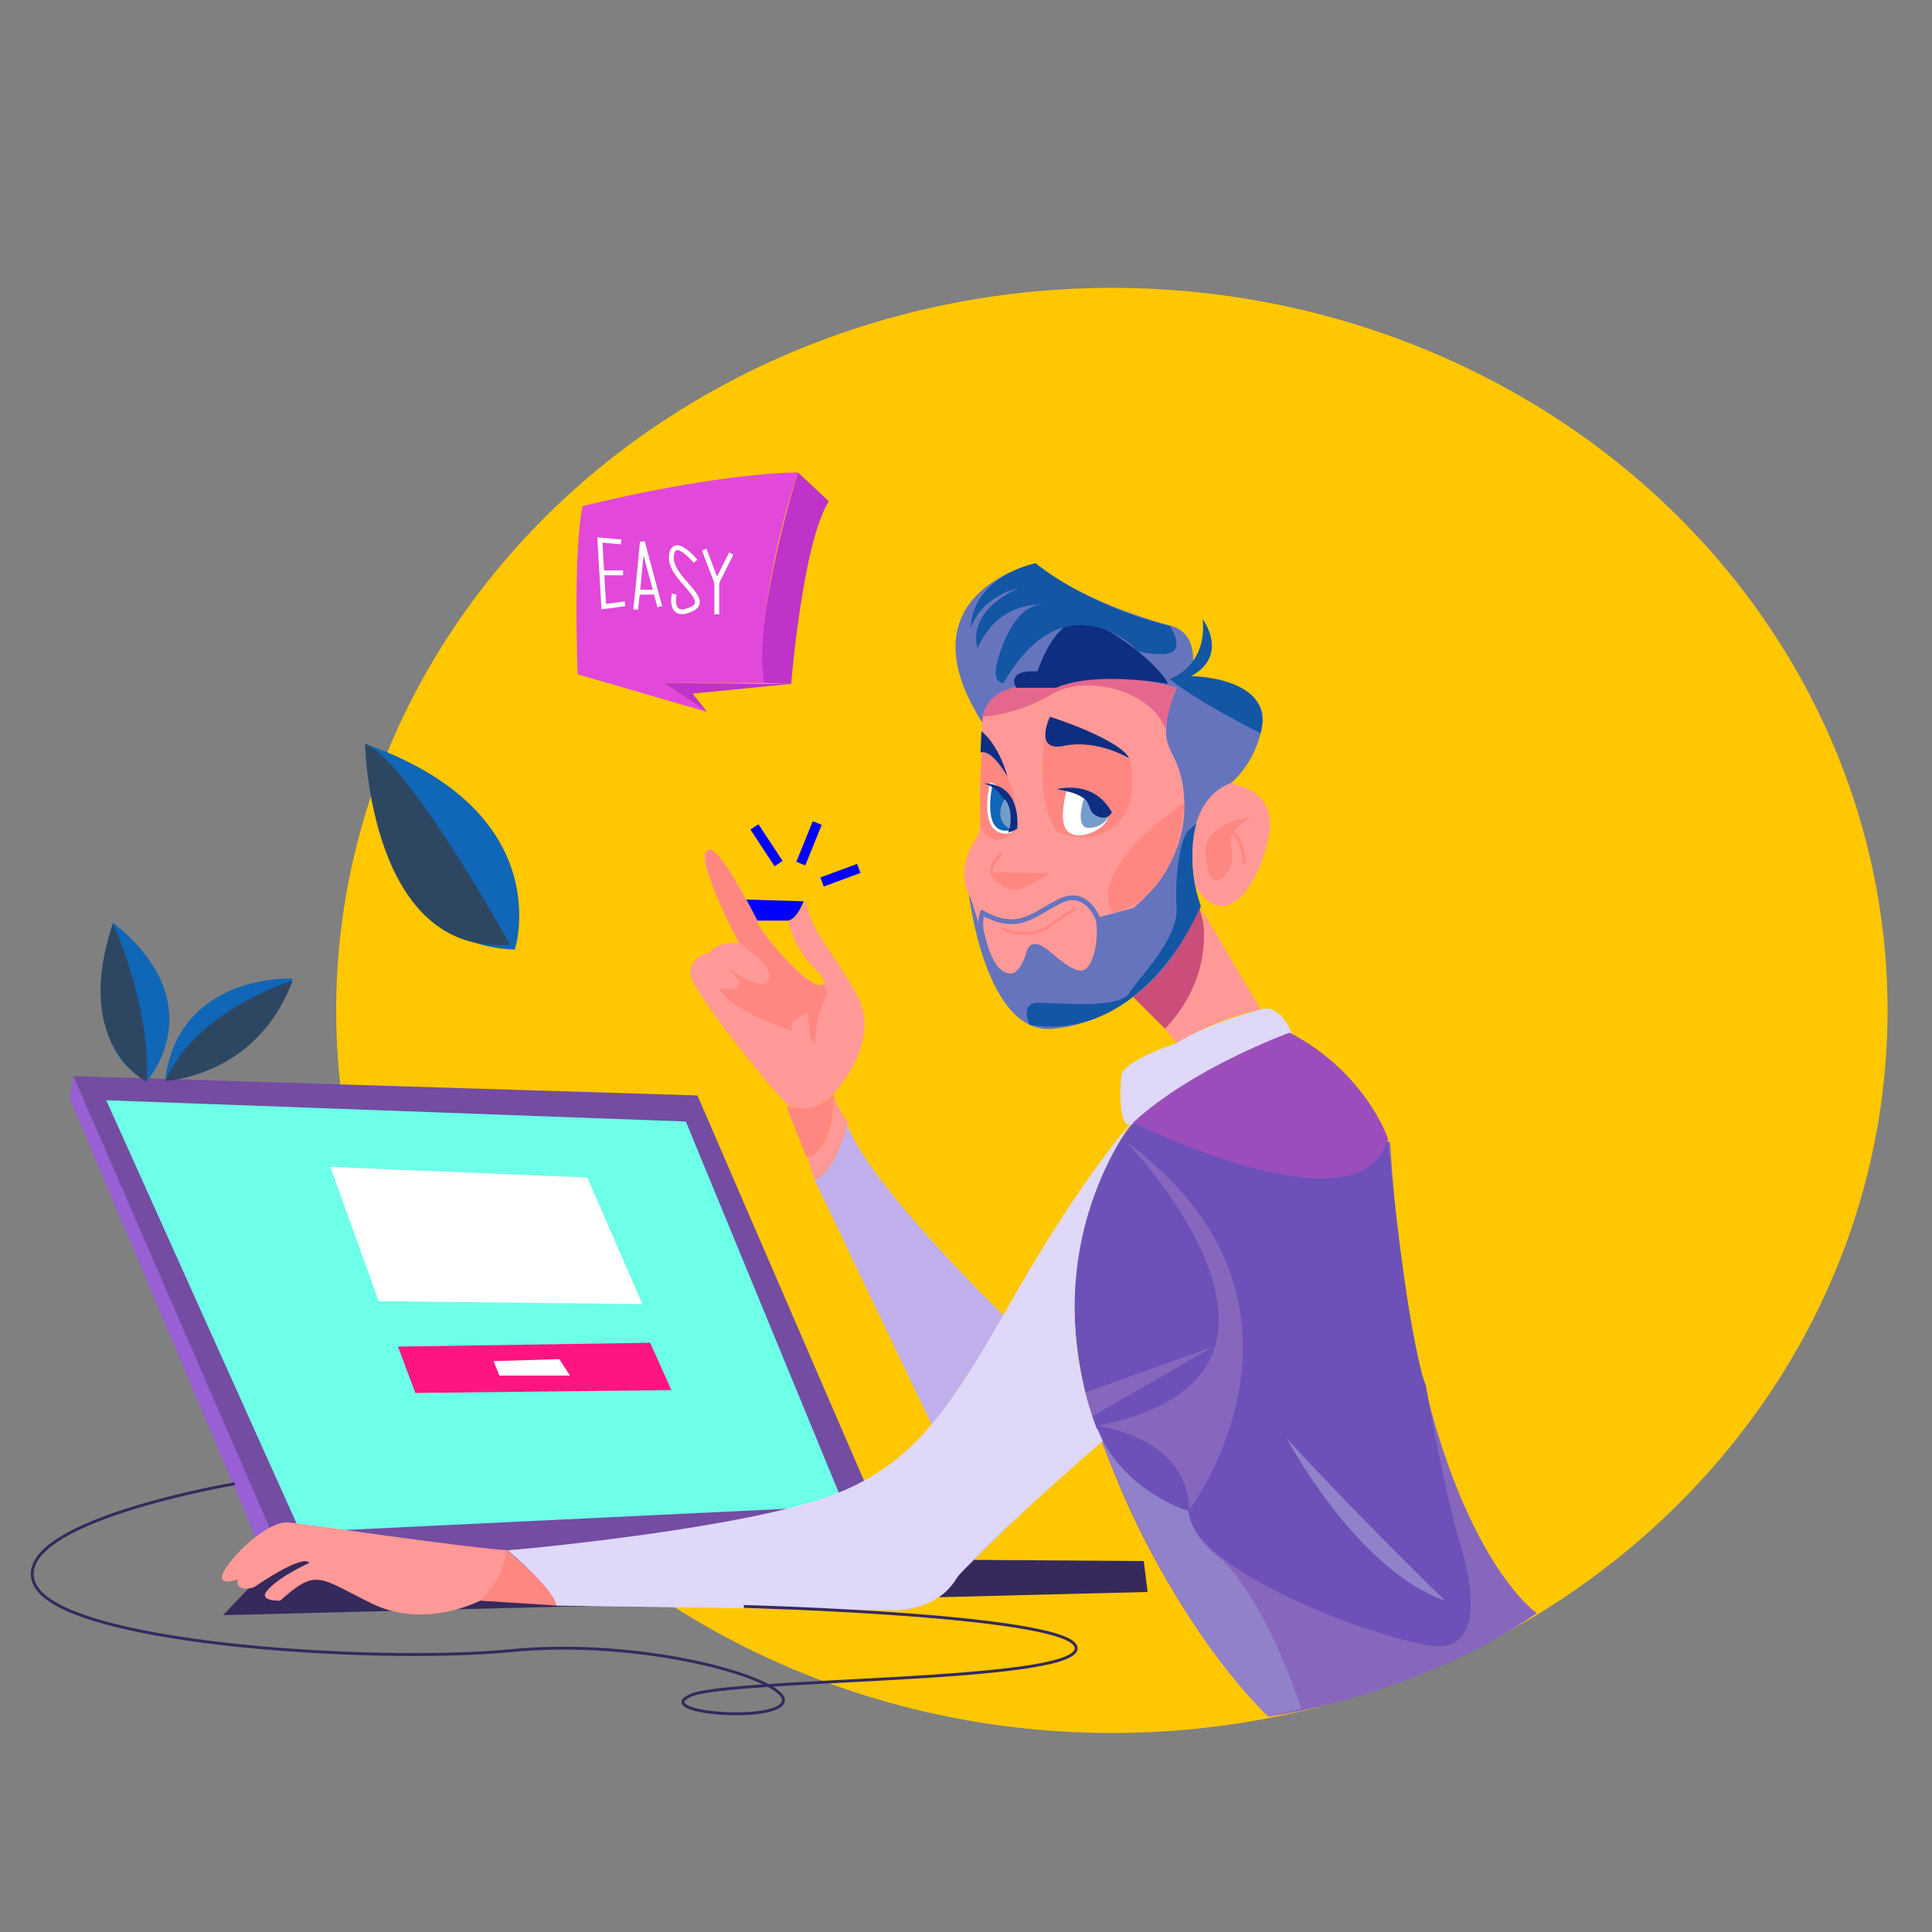 <?xml version="1.0" encoding="UTF-8"?>
<!DOCTYPE svg PUBLIC "-//W3C//DTD SVG 1.1//EN" "http://www.w3.org/Graphics/SVG/1.1/DTD/svg11.dtd">
<!-- Creator: CorelDRAW X8 -->
<svg xmlns="http://www.w3.org/2000/svg" xml:space="preserve" width="2in" height="2in" version="1.1" style="shape-rendering:geometricPrecision; text-rendering:geometricPrecision; image-rendering:optimizeQuality; fill-rule:evenodd; clip-rule:evenodd"
viewBox="0 0 2000 2000"
 xmlns:xlink="http://www.w3.org/1999/xlink">
 <rect x="0" y="0" width="2000" height="2000" fill="#808080" stroke="none"/>
 <defs>
  <style type="text/css">
   <![CDATA[
    .str4 {stroke:blue;stroke-width:9.996}
    .str2 {stroke:#6674BE;stroke-width:4.996}
    .str6 {stroke:white;stroke-width:4.996}
    .str5 {stroke:#36295C;stroke-width:2.996}
    .str1 {stroke:#FF8781;stroke-width:2.996}
    .str0 {stroke:white;stroke-width:3}
    .str3 {stroke:black;stroke-width:0.996}
    .fil11 {fill:none}
    .fil22 {fill:blue}
    .fil10 {fill:#0E2E82}
    .fil8 {fill:#1066B7}
    .fil15 {fill:#1356A4}
    .fil28 {fill:#2D4763}
    .fil1 {fill:#36295C}
    .fil4 {fill:#6674BE}
    .fil3 {fill:#6D51B8}
    .fil24 {fill:#6DFFE8}
    .fil23 {fill:#744CA2}
    .fil9 {fill:#759DCB}
    .fil2 {fill:#8767BE}
    .fil17 {fill:#9181CA}
    .fil27 {fill:#995FD4}
    .fil16 {fill:#9B4EBB}
    .fil19 {fill:#BF33C8}
    .fil21 {fill:#C0AFEB}
    .fil13 {fill:#CB4D7A}
    .fil20 {fill:#CCBBEC}
    .fil14 {fill:#DFD8F9}
    .fil18 {fill:#E248D9}
    .fil12 {fill:#E4688E}
    .fil25 {fill:#FF1581}
    .fil6 {fill:#FF8781}
    .fil5 {fill:#FF9997}
    .fil0 {fill:#FFC700}
    .fil7 {fill:white}
    .fil26 {fill:white}
   ]]>
  </style>
 </defs>
 <g id="Layer_x0020_1">
  <ellipse class="fil0" cx="1151" cy="1046" rx="803" ry="748"/>
  <polygon class="fil1" points="231,1672 1188,1648 1184,1616 290,1610 "/>
  <path class="fil2" d="M1591 1670c0,0 -127,-85 -152,-488l-266 -20c0,0 -106,121 -37,317 68,196 177,298 177,298 0,0 150,-19 278,-107z"/>
  <path class="fil3" d="M1476 1434c0,0 20,114 35,162 15,49 20,101 -15,108 -35,6 -263,-73 -266,-140 0,0 -64,-16 -96,-87 0,0 -70,-179 40,-315l263 20c0,0 20,207 39,252z"/>
  <path class="fil4" d="M1003 926c0,0 17,146 87,139 71,-6 133,-67 153,-127 0,0 -34,-91 27,-124 0,0 30,-20 37,-65 6,-46 -74,-49 -74,-49 0,0 12,-42 -20,-52 0,0 -89,-22 -141,-65 0,0 -139,30 -57,162 0,0 92,136 -12,181z"/>
  <path class="fil5" d="M1218 712c0,0 -71,-22 -128,-2 0,0 -70,-10 -73,37 -2,21 -1,44 -1,65 0,27 0,49 -6,57 -10,15 -17,37 -7,57 10,20 20,89 44,84 23,-5 13,-37 28,-29 15,9 41,37 54,17 13,-20 7,-48 7,-48l37 -10c0,0 55,-41 53,-108 -1,-47 -19,-51 -19,-75 0,-10 2,-24 11,-45z"/>
  <path class="fil6" d="M1018 778c0,0 37,14 34,81 0,0 -20,24 -37,-2 0,0 -2,-67 3,-79z"/>
  <path class="fil6" d="M1085 742c0,0 -18,79 9,119 0,0 52,24 75,-27 0,0 7,-22 0,-49 0,0 -30,-31 -84,-43z"/>
  <path class="fil7" d="M1104 819c0,0 -10,35 3,43 14,9 39,-6 40,-16 0,0 -26,-25 -43,-27z"/>
  <path class="fil8 str0" d="M1026 812c0,0 -13,55 20,49 0,0 6,-41 -20,-49z"/>
  <path class="fil9" d="M1122 827c0,0 -10,30 5,30 15,0 20,-11 20,-11l-25 -19z"/>
  <path class="fil10" d="M1087 742c0,0 72,23 82,43 0,0 -33,-20 -67,-13 -33,7 -15,-30 -15,-30z"/>
  <path class="fil10" d="M1016 757c0,0 17,12 27,47 0,0 -16,-29 -28,-25l1 -22z"/>
  <path class="fil10" d="M1094 817c0,0 38,-11 57,24 0,0 -5,10 -17,3 -12,-7 3,-20 -40,-27z"/>
  <path class="fil10" d="M1053 858c0,0 6,-47 -35,-47 0,0 31,5 26,51l9 -4z"/>
  <path class="fil9" d="M1040 827c0,0 -13,20 5,31 0,0 5,-19 -5,-31z"/>
  <path class="fil6" d="M1028 903l56 1c0,0 -45,36 -56,-1z"/>
  <path class="fil11 str1" d="M1037 884c0,0 -20,15 -5,27 15,12 20,13 52,-7"/>
  <path class="fil12" d="M1017 742c0,0 37,-2 73,-24 37,-21 103,-1 116,36 0,0 7,-34 12,-42 0,0 -67,-22 -128,0 0,0 -63,-14 -73,30z"/>
  <path class="fil6" d="M1226 831c0,0 -102,67 -74,114 0,0 67,-9 74,-114z"/>
  <path class="fil11 str1" d="M1037 961c0,0 27,14 50,-3 24,-17 27,-18 27,-18"/>
  <path class="fil11 str2" d="M1136 950c0,0 -12,-31 -39,-17 -27,13 -42,33 -80,12 0,0 -4,10 0,23 3,13 11,45 32,42 0,0 10,-2 16,-24 7,-21 29,16 51,21 21,5 25,-46 20,-57z"/>
  <path class="fil13" d="M1208 1067c0,0 60,-61 32,-131 0,0 -12,55 -67,96l35 35z"/>
  <path class="fil5" d="M1305 1045l-62 -105c0,0 20,65 -37,125l12 15c0,0 43,-27 87,-35z"/>
  <path class="fil14" d="M1337 1069c0,0 -12,-31 -32,-24 0,0 -55,14 -87,35 0,0 -49,15 -57,32 0,0 -6,52 9,53 0,0 104,-75 167,-96z"/>
  <path class="fil15" d="M1066 1061c0,0 -11,-23 9,-23 21,0 84,7 94,-10 10,-16 50,-55 49,-87 -2,-32 3,-73 13,-82l9 -8c0,0 -14,40 3,87 0,0 -57,142 -177,123z"/>
  <path class="fil5" d="M1273 811c0,0 52,5 40,57 -11,51 -45,98 -75,50 -1,0 -19,-85 35,-107z"/>
  <path class="fil6" d="M1295 846c0,0 -50,5 -47,38 3,34 15,34 25,14 10,-20 -15,-29 22,-52z"/>
  <path class="fil11 str1" d="M1288 894c0,0 -1,-26 -12,-32"/>
  <path class="fil15" d="M1305 759c0,0 -65,-32 -94,-56 0,0 39,-13 34,-62 0,0 28,37 -12,59 0,0 87,0 72,59z"/>
  <path class="fil10" d="M1052 712c0,0 -12,-19 22,-17 0,0 18,-57 48,-52 30,5 82,50 87,65 0,0 -74,-14 -116,4l-41 0z"/>
  <path class="fil15" d="M1211 648c0,0 20,29 -8,29 -29,0 -29,-7 -29,-7 0,0 -73,-71 -135,37 0,0 -12,1 -7,-20 5,-22 22,-64 50,-61 0,0 -48,-6 -70,45 0,0 -14,-36 42,-62 0,0 -37,7 -49,41 0,0 -3,-49 67,-67 0,0 50,43 139,65z"/>
  <path class="fil16" d="M1173 1162c0,0 236,118 264,17 0,0 -23,-69 -102,-110 0,0 -100,36 -162,93z"/>
  <path class="fil2" d="M1166 1182c0,0 234,242 -30,294 0,0 94,11 95,87 0,0 161,-213 -65,-381z"/>
  <polygon class="fil2" points="1256,1394 1122,1442 1131,1466 "/>
  <path class="fil17" d="M1332 1489c0,0 72,136 164,168 0,0 -89,-86 -164,-168z"/>
  <path class="fil17" d="M1347 1769c0,0 -34,-109 -84,-156 0,0 -28,-18 -33,-49 0,0 -62,-18 -91,-77 0,0 62,180 174,290l34 -8z"/>
  <path class="fil18" d="M826 489c0,0 -44,127 -35,218l-104 0 45 30 -134 -39c0,0 -5,-124 5,-174 0,0 129,-33 223,-35z"/>
  <path class="fil19" d="M858 519l-32 -30c0,0 -47,149 -35,218l28 1c0,0 12,-147 39,-189z"/>
  <polygon class="fil19" points="732,737 717,718 819,708 687,707 "/>
  <path class="fil20" d="M1136 1479c0,0 -163,152 -193,154 -30,2 -216,19 -377,-32l-40 4c0,0 47,40 50,57l352 5c0,0 44,1 64,-36 0,0 102,-103 150,-139l-6 -13z"/>
  <path class="fil21" d="M1039 1362c0,0 -145,-141 -163,-201 0,0 -10,52 -33,60l122 255c0,0 52,-71 74,-114z"/>
  <path class="fil11 str3" d="M358 1623c0,0 -20,-8 -38,-5"/>
  <path class="fil5" d="M878 1162c0,0 -14,-18 -15,-30 0,0 3,57 -27,66l7 23c0,0 20,-2 35,-59z"/>
  <path class="fil6" d="M814 1145c0,0 30,10 49,-13 0,0 2,60 -28,66l-21 -53z"/>
  <path class="fil22" d="M832 933l-67 -2c0,0 -15,12 -6,22l57 0c0,0 8,0 16,-20z"/>
  <path class="fil5" d="M863 1132c0,0 50,-53 25,-100 -25,-47 -47,-64 -54,-99 0,0 -8,17 -17,20 0,0 0,25 31,54 0,0 11,13 0,13 -12,0 -61,-52 -64,-67 0,0 -37,-75 -52,-72 -15,3 33,95 33,95 0,0 -25,-1 -30,10 0,0 -23,4 -20,24 4,20 91,127 101,134 0,0 23,13 47,-12z"/>
  <path class="fil6" d="M821 1067c0,0 -66,-20 -76,-44 0,0 25,5 20,-8l-10 -12c0,0 32,22 39,14 7,-9 0,-20 -29,-41 0,0 -43,-80 -33,-95 10,-15 55,80 55,80 0,0 40,56 62,59 0,0 12,-2 4,17 -9,18 -9,43 -9,43 0,0 -7,5 -7,-32 0,0 -25,9 -16,19z"/>
  <line class="fil11 str4" x1="806" y1="894" x2="781" y2= "856" />
  <line class="fil11 str4" x1="829" y1="894" x2="846" y2= "852" />
  <line class="fil11 str4" x1="851" y1="913" x2="889" y2= "899" />
  <polygon class="fil23" points="75,1114 292,1616 917,1585 722,1134 "/>
  <polygon class="fil24" points="110,1139 710,1161 874,1559 311,1586 "/>
  <polygon class="fil7" points="342,1208 392,1347 665,1350 608,1219 "/>
  <polygon class="fil25" points="412,1394 430,1442 695,1439 673,1390 "/>
  <polygon class="fil26" points="511,1409 517,1424 590,1424 579,1407 "/>
  <polygon class="fil27" points="72,1137 281,1630 291,1609 76,1114 "/>
  <path class="fil5" d="M497 1657c0,0 -57,30 -112,3 -55,-27 -57,-37 -95,-3 0,0 -25,1 -12,-12 13,-14 42,-27 42,-27 0,0 -2,-12 -57,25 0,0 -19,7 -17,-8 0,0 -22,8 -15,-7 7,-15 44,-53 67,-52 23,2 166,24 228,29 0,0 -2,32 -29,52z"/>
  <path class="fil14" d="M1171 1162c0,0 -50,56 -119,176 -69,121 -107,185 -209,216 -103,32 -317,51 -317,51 0,0 45,38 50,57l349 5c0,0 43,0 62,-29 18,-28 154,-146 154,-146 0,0 -81,-162 30,-330z"/>
  <path class="fil6" d="M497 1657c0,0 26,-23 27,-53 0,0 50,41 52,58l-79 -5z"/>
  <path class="fil11 str5" d="M243 1536c0,0 -231,39 -208,102 23,64 352,84 491,71 139,-14 285,28 285,51 0,24 -138,14 -96,-5 42,-18 394,-13 399,-48 5,-35 -344,-44 -344,-44"/>
  <path class="fil8" d="M117 955c0,0 -42,124 35,164 0,0 71,-79 -35,-164z"/>
  <path class="fil8" d="M303 1013c0,0 -117,-6 -132,104 0,0 92,2 132,-104z"/>
  <path class="fil28" d="M117 956c0,0 39,84 35,164 0,0 -78,-38 -35,-164z"/>
  <path class="fil28" d="M303 1015c0,0 -100,30 -132,104 0,0 95,-4 132,-104z"/>
  <path class="fil8" d="M378 770c0,0 2,208 155,213 0,0 46,-142 -155,-213z"/>
  <path class="fil28" d="M528 978c0,0 -104,-189 -150,-208 0,0 4,220 150,208z"/>
  <polyline class="fil11 str6" points="643,561 621,559 625,628 647,625 "/>
  <line class="fil11 str6" x1="645" y1="593" x2="623" y2= "593" />
  <polyline class="fil11 str6" points="658,631 660,613 665,561 683,628 "/>
  <line class="fil11 str6" x1="677" y1="613" x2="660" y2= "613" />
  <path class="fil11 str6" d="M720 581c0,0 -23,-28 -25,-5 -2,23 44,45 20,55 -23,10 -17,-16 -17,-16"/>
  <polyline class="fil11 str6" points="729,569 742,603 757,573 "/>
  <line class="fil11 str6" x1="742" y1="636" x2="742" y2= "603" />
 </g>
</svg>
